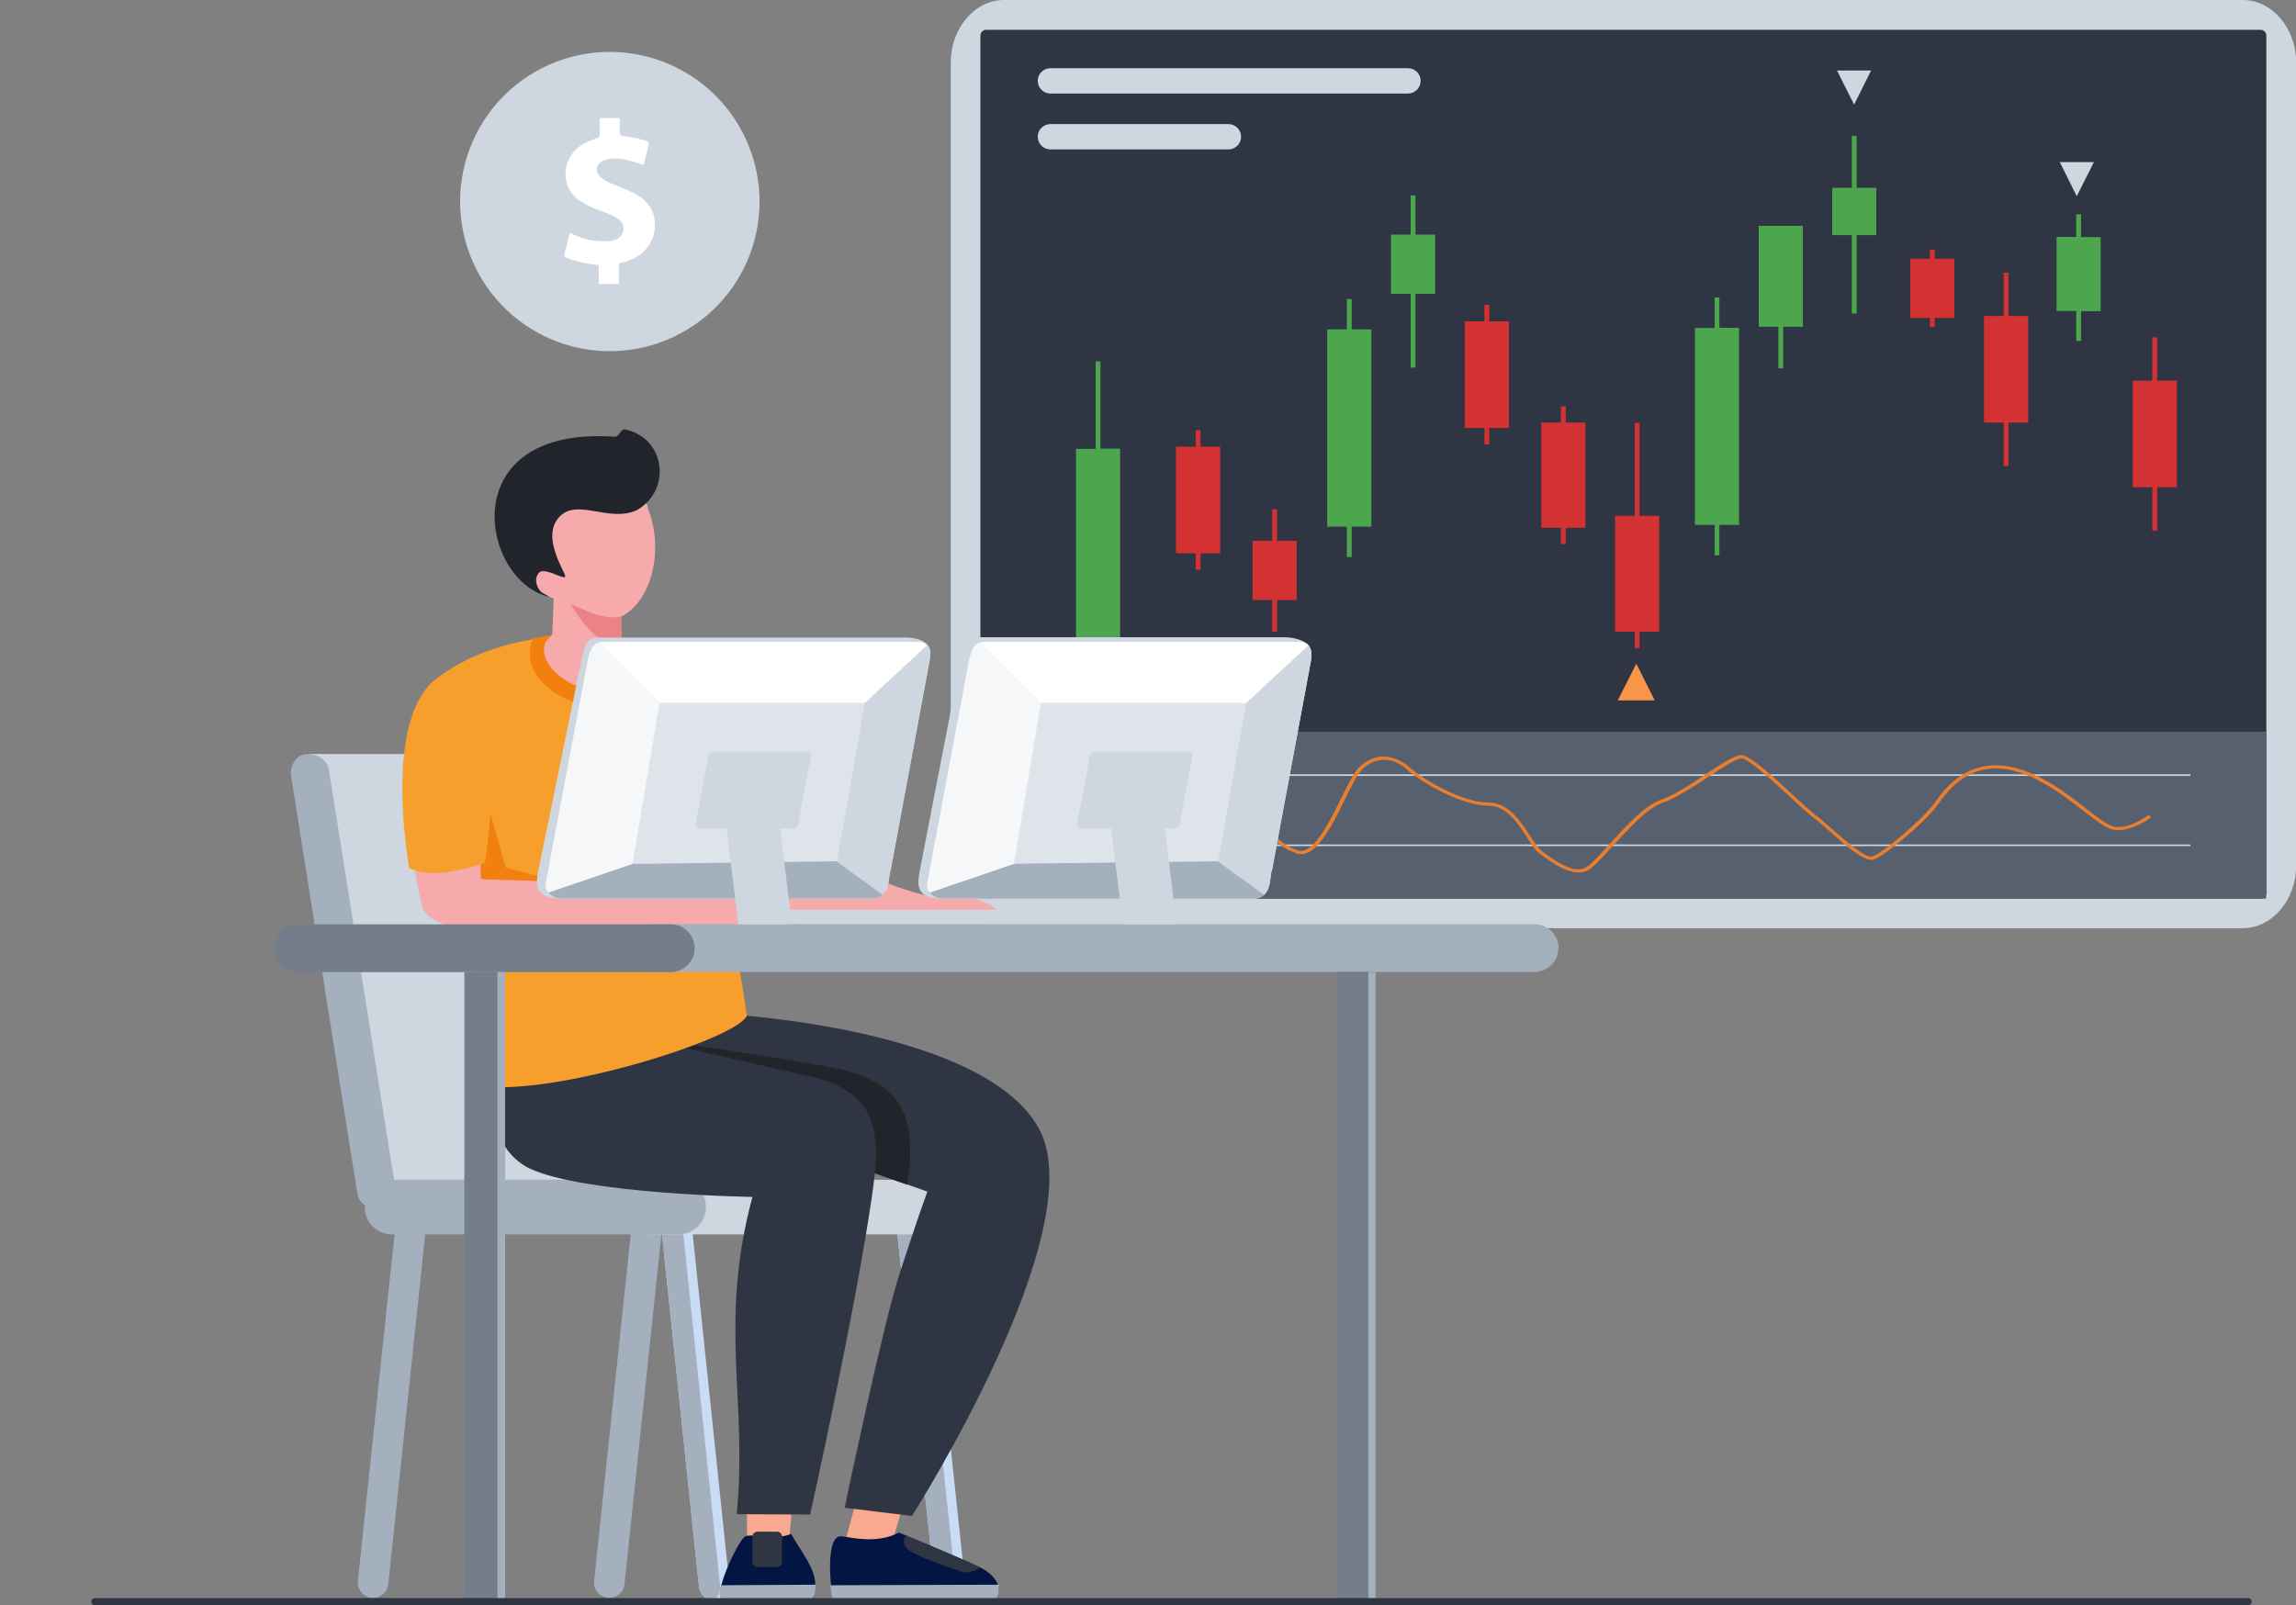 <svg width="429" height="300" viewBox="0 0 429 300" fill="none" xmlns="http://www.w3.org/2000/svg">
<rect x="0" y="0" width="429" height="300" fill="#808080" stroke="none"/>
<g clip-path="url(#clip0_113_1116)">
<path fill-rule="evenodd" clip-rule="evenodd" d="M187.625 0H419.051C424.526 0 429.033 5.272 429.033 11.712V161.762C429.033 168.202 424.526 173.473 419.051 173.473H187.625C182.15 173.473 177.643 168.202 177.643 161.762V11.712C177.643 5.272 182.116 0 187.625 0Z" fill="#CED6E0"/>
<path fill-rule="evenodd" clip-rule="evenodd" d="M184.253 5.572H422.39C422.957 5.572 423.458 6.039 423.458 6.64V166.867C423.458 167.434 422.991 167.935 422.39 167.935H184.253C183.685 167.935 183.185 167.467 183.185 166.867V6.64C183.185 6.039 183.685 5.572 184.253 5.572Z" fill="#2F3542"/>
<path d="M423.425 136.737H183.185V167.935H423.425V136.737Z" fill="#57606F"/>
<path d="M409.269 144.711H198.008V145.012H409.269V144.711Z" fill="#CED6E0"/>
<path d="M409.269 157.824H198.008V158.125H409.269V157.824Z" fill="#CED6E0"/>
<path d="M198.642 158.926C198.675 158.859 207.055 138.739 212.998 142.309C215.502 143.777 217.238 145.579 218.707 147.08C220.476 148.916 221.811 150.284 223.481 150.017C225.15 149.75 227.153 149.483 229.123 149.65C231.126 149.816 233.096 150.384 234.698 151.819C235.833 152.82 236.501 153.787 237.169 154.721C238.304 156.323 239.305 157.758 242.343 158.892C245.248 159.96 248.119 154.154 250.556 149.249C251.858 146.613 253.027 144.244 254.095 143.277C254.162 143.21 254.228 143.177 254.262 143.11C255.731 141.808 257.333 141.308 258.902 141.408C260.438 141.508 261.94 142.176 263.176 143.243C263.242 143.31 263.309 143.343 263.376 143.41C264.778 144.678 267.816 146.68 271.121 148.148C273.492 149.216 276.029 149.983 278.132 149.983C281.805 149.983 284.075 153.42 285.878 156.19C286.712 157.457 287.447 158.592 288.114 159.092L288.215 159.159C290.418 160.794 293.757 163.23 296.094 162.229C297.062 161.795 298.764 159.927 300.734 157.758C303.705 154.488 307.278 150.517 310.316 149.483C312.786 148.649 316.024 146.48 318.896 144.578C321.7 142.709 324.17 141.108 325.339 141.108C326.941 141.108 331.382 145.212 335.021 148.582C336.723 150.15 338.259 151.585 339.194 152.286C340.028 152.92 341.097 153.854 342.232 154.855C345.07 157.357 348.442 160.294 349.677 160.093C350.545 159.96 352.815 158.292 355.152 156.323C357.723 154.154 360.393 151.552 361.395 150.15C362.397 148.749 363.966 146.547 366.403 144.978C368.84 143.377 372.112 142.409 376.418 143.477C381.66 144.778 386.334 148.415 389.873 151.185C392.009 152.853 393.745 154.188 394.847 154.454C397.751 155.122 401.491 152.319 401.491 152.286L401.958 152.753C401.958 152.753 397.952 155.789 394.68 155.022C393.411 154.721 391.642 153.353 389.405 151.618C385.9 148.916 381.293 145.312 376.218 144.044C372.178 143.01 369.107 143.944 366.837 145.445C364.533 146.947 362.997 149.082 362.029 150.45C360.994 151.919 358.29 154.555 355.653 156.757C353.216 158.792 350.845 160.527 349.844 160.694C348.241 160.961 344.702 157.891 341.764 155.289C340.629 154.288 339.561 153.353 338.76 152.753C337.792 152.019 336.256 150.584 334.553 149.016C331.014 145.746 326.674 141.742 325.372 141.742C324.438 141.742 322.067 143.31 319.363 145.078C316.458 147.014 313.153 149.183 310.616 150.05C307.778 151.018 304.273 154.922 301.335 158.125C299.298 160.36 297.562 162.296 296.461 162.763C293.723 163.964 290.184 161.361 287.814 159.626L287.714 159.56C286.913 158.992 286.178 157.825 285.31 156.49C283.607 153.854 281.471 150.584 278.199 150.584C275.962 150.584 273.358 149.783 270.854 148.682C267.482 147.181 264.378 145.145 262.909 143.844C262.842 143.777 262.775 143.744 262.742 143.677C261.607 142.709 260.271 142.075 258.902 142.009C257.534 141.942 256.131 142.376 254.796 143.544C254.729 143.577 254.696 143.644 254.629 143.677C253.661 144.545 252.526 146.88 251.257 149.483C248.72 154.621 245.682 160.761 242.143 159.459C238.905 158.258 237.803 156.723 236.634 155.022C236 154.121 235.332 153.187 234.264 152.219C232.795 150.918 230.992 150.384 229.123 150.25C227.22 150.083 225.317 150.35 223.681 150.617C221.645 150.951 220.176 149.449 218.273 147.481C216.837 146.013 215.134 144.244 212.697 142.809C207.489 139.706 199.41 159.092 199.377 159.126L198.642 158.926Z" fill="#EA7E2F"/>
<path fill-rule="evenodd" clip-rule="evenodd" d="M320.365 55.589H321.266V61.261H324.938V98.098H321.266V103.77H320.365V98.098H316.692V61.295H320.365V55.589ZM333.184 61.061V68.835H332.283V61.061H328.611V42.209H332.283H333.184H336.857V61.061H333.184ZM346.004 25.392H346.906V35.102H350.578V43.944H346.906V58.592H346.004V43.944H342.332V35.102H346.004V25.392ZM251.658 55.889H252.559V61.562H256.232V98.432H252.559V104.104H251.658V98.432H247.985V61.562H251.658V55.889ZM263.576 36.503H264.478V43.844H268.15V54.922H264.478V68.702H263.576V54.922H259.904V43.844H263.576V36.503ZM204.718 67.534H205.62V83.85H209.292V120.687H205.62V123.323H204.718V120.687H201.046V83.884H204.718V67.534ZM384.264 44.278H387.936V40.04H388.838V44.311H392.51V58.158H388.838V63.73H387.936V58.125H384.264V44.278Z" fill="#4BA64E"/>
<path fill-rule="evenodd" clip-rule="evenodd" d="M360.594 46.647H361.495V48.348H365.167V59.426H361.495V61.128H360.594V59.426H356.921V48.348H360.594V46.647ZM374.382 50.951H375.283V59.059H378.956V78.979H375.283V87.087H374.382V78.979H370.709V59.059H374.382V50.951ZM277.364 56.99H278.266V60.06H281.938V79.98H278.266V83.05H277.364V79.98H273.692V60.06H277.364V56.99ZM291.653 75.943H292.555V78.979H296.227V98.632H292.555V101.668H291.653V98.632H287.981V78.979H291.653V75.943ZM305.441 79.046H306.343V96.396H310.015V118.051H306.343V121.121H305.441V118.051H301.769V96.396H305.441V79.046ZM223.414 80.414H224.315V83.484H227.988V103.403H224.315V106.473H223.414V103.403H219.741V83.484H223.414V80.414ZM237.703 95.162H238.604V101.068H242.276V112.145H238.604V118.051H237.703V112.145H234.03V101.068H237.703V95.162ZM398.486 71.138H402.158V63.03H403.06V71.138H406.732V91.058H403.06V99.166H402.158V91.058H398.486V71.138Z" fill="#D43232"/>
<path fill-rule="evenodd" clip-rule="evenodd" d="M196.272 12.746H263.076C264.378 12.746 265.446 13.814 265.446 15.115C265.446 16.416 264.378 17.484 263.076 17.484H196.272C194.97 17.484 193.901 16.416 193.901 15.115C193.868 13.814 194.97 12.746 196.272 12.746Z" fill="#CED6E0"/>
<path fill-rule="evenodd" clip-rule="evenodd" d="M196.272 23.19H229.523C230.825 23.19 231.894 24.258 231.894 25.559C231.894 26.86 230.825 27.928 229.523 27.928H196.272C194.97 27.928 193.901 26.86 193.901 25.559C193.868 24.258 194.97 23.19 196.272 23.19Z" fill="#CED6E0"/>
<path fill-rule="evenodd" clip-rule="evenodd" d="M305.742 124.024L309.18 130.898H302.27L305.742 124.024Z" fill="#F79646"/>
<path fill-rule="evenodd" clip-rule="evenodd" d="M346.438 19.553L343.233 13.18H349.61L346.438 19.553Z" fill="#CED6E0"/>
<path fill-rule="evenodd" clip-rule="evenodd" d="M388.036 36.67L384.865 30.297H391.241L388.036 36.67Z" fill="#CED6E0"/>
<path fill-rule="evenodd" clip-rule="evenodd" d="M238.571 121.655L242.043 128.562H235.132L238.571 121.655Z" fill="#F79646"/>
<path fill-rule="evenodd" clip-rule="evenodd" d="M173.202 228.795L167.527 229.396L174.605 296.029C174.772 297.598 176.174 298.732 177.743 298.565C179.312 298.398 180.447 296.997 180.28 295.429L173.202 228.795Z" fill="#C9DBF5"/>
<path fill-rule="evenodd" clip-rule="evenodd" d="M167.594 229.663L174.605 295.996C174.738 297.397 175.907 298.465 177.275 298.532C178.143 297.965 178.678 296.93 178.544 295.829L171.5 229.196L167.594 229.663Z" fill="#A4B0BE"/>
<path fill-rule="evenodd" clip-rule="evenodd" d="M73.915 228.795L79.59 229.396L72.546 296.063C72.379 297.631 70.977 298.765 69.408 298.599C67.839 298.432 66.704 297.03 66.871 295.462L73.915 228.795Z" fill="#A4B0BE"/>
<path fill-rule="evenodd" clip-rule="evenodd" d="M129.234 228.795L123.559 229.396L130.603 296.53C130.77 298.098 132.172 299.233 133.741 299.066C135.31 298.899 136.445 297.498 136.278 295.929L129.234 228.795Z" fill="#C9DBF5"/>
<path fill-rule="evenodd" clip-rule="evenodd" d="M123.592 229.696L130.603 296.53C130.736 297.965 131.905 299.032 133.274 299.099C134.142 298.532 134.676 297.497 134.542 296.396L127.531 229.263L123.592 229.696Z" fill="#A4B0BE"/>
<path fill-rule="evenodd" clip-rule="evenodd" d="M118.05 228.795L123.726 229.396L116.681 296.063C116.514 297.631 115.112 298.765 113.543 298.599C111.974 298.432 110.839 297.03 111.006 295.462L118.05 228.795Z" fill="#A4B0BE"/>
<path fill-rule="evenodd" clip-rule="evenodd" d="M121.656 220.487H174.037C176.841 220.487 179.145 222.789 179.145 225.592C179.145 228.395 176.841 230.697 174.037 230.697H121.656C118.851 230.697 116.548 228.395 116.548 225.592C116.548 222.789 118.851 220.487 121.656 220.487Z" fill="#CED6E0"/>
<path fill-rule="evenodd" clip-rule="evenodd" d="M105.831 140.908H57.923L69.975 220.654L117.883 220.687C118.084 220.687 118.25 220.687 118.451 220.654C120.42 220.654 121.756 218.485 121.422 216.55L109.938 143.877C109.637 141.942 107.801 140.908 105.831 140.908Z" fill="#CED6E0"/>
<path fill-rule="evenodd" clip-rule="evenodd" d="M61.462 143.911L73.848 221.922C74.148 223.857 72.847 226.026 70.877 226.026C68.907 226.026 67.071 224.992 66.77 223.056L54.385 145.045C54.084 143.11 55.386 140.941 57.356 140.941C59.359 140.908 61.162 141.942 61.462 143.911Z" fill="#A4B0BE"/>
<path fill-rule="evenodd" clip-rule="evenodd" d="M73.247 220.487H126.797C129.601 220.487 131.905 222.789 131.905 225.592C131.905 228.395 129.601 230.697 126.797 230.697H73.247C70.443 230.697 68.139 228.395 68.139 225.592C68.139 222.789 70.443 220.487 73.247 220.487Z" fill="#A4B0BE"/>
<path fill-rule="evenodd" clip-rule="evenodd" d="M125.495 139.206C128.166 145.045 131.438 161.895 143.456 170.037C156.543 178.879 187.525 175.042 186.59 170.37C186.49 169.836 182.884 167.801 180.981 167.634C179.379 167.501 175.206 167.935 173.637 167.534C166.225 165.599 157.478 162.663 145.393 152.586C141.62 149.449 136.779 130.564 126.029 125.025C124.794 124.224 121.789 133.6 125.495 139.206Z" fill="#F7AAAC"/>
<path fill-rule="evenodd" clip-rule="evenodd" d="M133.407 154.454C137.147 153.72 141.286 150.417 143.89 147.781C139.517 136.703 133.441 124.458 123.459 121.021L122.056 129.229L124.06 141.775L133.407 154.454Z" fill="#F79F2D"/>
<path fill-rule="evenodd" clip-rule="evenodd" d="M165.924 290.858L168.729 281.281L160.416 279.046L157.678 288.889L165.924 290.858Z" fill="#F8A98E"/>
<path fill-rule="evenodd" clip-rule="evenodd" d="M116.314 193.16L135.477 189.523C135.477 189.523 183.986 192.025 194.168 211.011C204.351 229.997 170.398 283.317 170.398 283.317L157.845 281.782C157.845 281.782 164.823 248.015 168.128 237.905C171.4 227.794 173.269 222.689 173.269 222.689L118.718 203.47L116.314 193.16Z" fill="#2F3542"/>
<path fill-rule="evenodd" clip-rule="evenodd" d="M157.678 282.349C158.179 279.88 159.147 275.409 160.282 270.137C159.214 275.309 158.279 279.613 157.678 282.349ZM116.314 193.16L123.525 194.828C129.067 194.928 152.47 198.866 156.51 199.733C170.131 202.669 171.066 210.711 169.53 221.421L118.684 203.504L116.314 193.16Z" fill="#21242A"/>
<path fill-rule="evenodd" clip-rule="evenodd" d="M147.396 288.155L148.23 279.479L139.517 279.713L139.617 289.623L147.396 288.155Z" fill="#F8A98E"/>
<path fill-rule="evenodd" clip-rule="evenodd" d="M147.83 286.687C150.3 291.091 154.307 295.329 151.168 299.066H135.244C135.21 298.999 135.177 298.932 135.177 298.832C135.01 298.332 134.275 298.098 134.776 296.23C135.711 292.726 138.415 287.354 139.35 287.087C141.186 286.553 143.824 288.088 147.83 286.687Z" fill="#031542"/>
<path fill-rule="evenodd" clip-rule="evenodd" d="M152.37 296.163C152.403 297.331 152.27 298.365 151.168 299.099H135.243C134.409 298.632 134.209 298.298 134.776 296.263L152.37 296.163Z" fill="#A4B0BE"/>
<path fill-rule="evenodd" clip-rule="evenodd" d="M141.52 286.253H145.192C145.693 286.253 146.127 286.653 146.127 287.187V291.925C146.127 292.426 145.727 292.86 145.192 292.86H141.52C141.019 292.86 140.585 292.459 140.585 291.925V287.187C140.585 286.687 141.019 286.253 141.52 286.253Z" fill="#2F3542"/>
<path fill-rule="evenodd" clip-rule="evenodd" d="M90.808 194.728C90.808 194.728 88.805 213.514 98.92 218.352C109.036 223.19 140.585 223.69 140.585 223.69C134.209 247.548 139.751 261.695 137.647 282.983L151.369 283.05C151.369 283.05 159.815 245.078 162.92 223.557C164.489 212.713 164.823 204.071 151.068 201.101C146.428 200.1 116.314 193.126 116.314 193.126L90.808 194.728Z" fill="#2F3542"/>
<path fill-rule="evenodd" clip-rule="evenodd" d="M80.258 128.028C75.751 146.346 91.275 166.466 89.973 202.97C103.461 204.838 137.313 194.361 139.55 189.857C137.681 176.243 135.077 166.6 134.776 159.159C134.375 148.415 133.674 130.13 127.431 123.49C121.489 117.15 93.579 115.682 80.258 128.028Z" fill="#F79F2D"/>
<path d="M118.017 119.486C113.309 118.485 107.3 117.518 99.488 119.353C96.617 127.427 107.033 132.933 113.977 131.965C121.222 130.931 122.09 122.356 118.017 119.486Z" fill="#F1800E"/>
<path fill-rule="evenodd" clip-rule="evenodd" d="M121.155 169.036L94.513 162.162L90.574 148.315L86.768 147.848C86.768 147.848 82.161 158.458 82.261 159.092C82.361 159.726 86.802 168.936 86.534 169.002C86.301 169.069 103.962 171.738 105.364 171.805C106.799 171.905 121.155 169.036 121.155 169.036Z" fill="#F1800E"/>
<path fill-rule="evenodd" clip-rule="evenodd" d="M116.047 115.249L116.114 119.987L116.815 120.587C119.486 123.49 116.514 129.396 113.476 129.196C105.698 129.53 99.788 123.123 102.159 119.686L103.194 118.552L103.461 111.845C103.06 111.812 100.156 110.143 99.288 109.877C98.42 109.61 97.151 107.908 97.084 106.173C97.017 104.404 99.722 105.005 99.722 105.005C96.45 100.467 92.744 96.73 97.618 92.693C102.493 88.655 113.677 86.353 113.677 86.353L120.387 84.084C119.519 86.386 119.786 91.358 121.455 96.196C123.826 103.036 121.789 112.379 116.047 115.249Z" fill="#F7AAAC"/>
<path fill-rule="evenodd" clip-rule="evenodd" d="M106.566 112.813C106.566 112.813 110.305 119.353 113.443 119.953C116.548 120.554 114.979 120.12 116.114 119.987L116.047 115.249C113.877 115.582 111.807 115.382 106.566 112.813Z" fill="#EA8287"/>
<path fill-rule="evenodd" clip-rule="evenodd" d="M194.369 170.037H142.288C141.553 170.037 140.919 170.637 140.919 171.405C140.919 172.139 141.52 172.773 142.288 172.773H195.737V171.405C195.737 170.637 195.103 170.037 194.369 170.037Z" fill="#CED6E0"/>
<path fill-rule="evenodd" clip-rule="evenodd" d="M84.565 126.426C71.544 132.232 76.586 159.526 78.889 169.469C81.159 178.745 134.676 174.141 142.655 173.807C142.087 172.105 141.052 168.268 137.247 167.267C134.676 166.6 123.458 167.568 120.087 166.934C104.195 163.797 89.906 164.765 89.84 164.164C89.339 152.219 94.547 136.003 88.003 128.128C87.469 127.394 85.533 125.993 84.565 126.426Z" fill="#F7AAAC"/>
<path fill-rule="evenodd" clip-rule="evenodd" d="M169.163 119.152H111.74C109.504 119.152 109.136 121.054 108.669 123.257L100.556 162.83C100.256 164.698 99.455 167.901 104.429 167.901L163.254 167.935L173.803 122.489C174.171 120.621 172.535 119.152 169.163 119.152Z" fill="#CED6E0"/>
<path fill-rule="evenodd" clip-rule="evenodd" d="M171.6 119.953H112.775C110.538 119.953 110.138 121.822 109.704 124.057L102.393 162.83L101.992 165.132C101.725 166.667 103.261 167.935 104.796 167.935H163.154C164.689 167.935 165.724 166.667 165.958 165.132L166.292 162.83H166.359L173.67 123.49C174.037 121.555 173.503 119.953 171.6 119.953Z" fill="#DFE4EA"/>
<path fill-rule="evenodd" clip-rule="evenodd" d="M102.459 166.8C102.993 167.467 103.895 167.935 104.796 167.935H163.154C163.855 167.935 164.489 167.668 164.956 167.201L156.41 160.961L118.184 161.461L102.459 166.8Z" fill="#A4B0BE"/>
<path fill-rule="evenodd" clip-rule="evenodd" d="M164.956 167.234C165.491 166.7 165.858 165.966 165.991 165.132L166.325 162.83H166.392L173.703 123.49C173.937 122.155 173.77 120.954 172.935 120.354L161.584 131.398L156.376 161.028L164.956 167.234Z" fill="#CED6E0"/>
<path fill-rule="evenodd" clip-rule="evenodd" d="M111.941 120.053C110.438 120.487 110.071 122.156 109.704 124.024L102.393 162.83L101.992 165.132C101.892 165.766 102.092 166.333 102.459 166.8L118.184 161.428L123.225 131.365L111.941 120.053Z" fill="#F5F7F9"/>
<path fill-rule="evenodd" clip-rule="evenodd" d="M171.6 119.953H112.775C112.475 119.953 112.174 119.987 111.941 120.053L123.258 131.365H161.584L173.203 120.587C172.869 120.187 172.335 119.953 171.6 119.953Z" fill="white"/>
<path fill-rule="evenodd" clip-rule="evenodd" d="M286.712 172.739H120.12V181.648H286.712C289.149 181.648 291.186 179.646 291.186 177.177C291.186 174.741 289.149 172.739 286.712 172.739Z" fill="#A4B0BE"/>
<path fill-rule="evenodd" clip-rule="evenodd" d="M286.712 172.739H121.389V177.211H291.186C291.186 174.741 289.149 172.739 286.712 172.739Z" fill="#A4B0BE"/>
<path fill-rule="evenodd" clip-rule="evenodd" d="M125.328 172.739H55.653C53.216 172.739 51.18 174.741 51.18 177.211C51.18 179.646 53.183 181.682 55.653 181.682H125.328C127.765 181.682 129.802 179.68 129.802 177.211C129.802 174.741 127.765 172.739 125.328 172.739Z" fill="#747D8C"/>
<path d="M257.033 181.648H249.788V299.066H257.033V181.648Z" fill="#747D8C"/>
<path d="M257.033 181.648H255.664V299.066H257.033V181.648Z" fill="#A4B0BE"/>
<path d="M94.38 181.648H86.768V299.066H94.38V181.648Z" fill="#747D8C"/>
<path d="M94.38 181.648H92.945V299.066H94.38V181.648Z" fill="#A4B0BE"/>
<path fill-rule="evenodd" clip-rule="evenodd" d="M118.952 95.362C113.61 97.764 107.5 92.759 104.229 96.93C102.626 98.999 102.893 101.869 104.963 106.206C105.564 107.508 106.365 108.442 104.095 107.474C103.06 107.04 101.358 106.44 100.823 106.94C99.588 108.008 100.323 110.144 101.358 110.811C101.825 111.111 102.693 111.545 102.693 111.545C89.84 108.809 84.364 79.546 114.812 81.615C115.747 81.682 115.913 80.047 116.882 80.28C124.427 81.949 125.495 91.692 118.952 95.362Z" fill="#21242A"/>
<path fill-rule="evenodd" clip-rule="evenodd" d="M167.961 286.42C167.961 286.42 179.446 291.124 183.251 292.993C186.223 294.461 187.892 297.498 185.455 299.066H155.742C155.709 298.999 155.675 298.932 155.675 298.832C155.241 297.364 154.073 286.887 157.178 287.12C159.114 287.287 163.688 288.622 167.961 286.42Z" fill="#031542"/>
<path fill-rule="evenodd" clip-rule="evenodd" d="M186.657 296.163L186.623 297.364C186.59 298.298 186.256 298.599 185.455 299.099H155.609C155.575 299.032 155.542 298.966 155.542 298.866C155.442 298.565 155.241 297.097 155.141 296.263L186.657 296.163Z" fill="#A4B0BE"/>
<path fill-rule="evenodd" clip-rule="evenodd" d="M169.23 286.954C173.369 288.655 180.28 291.592 183.118 292.926C181.616 294.061 180.213 293.861 180.213 293.861C180.213 293.861 172.134 291.358 169.864 289.723C168.529 288.755 168.796 287.688 169.23 286.954Z" fill="#2F3542"/>
<path fill-rule="evenodd" clip-rule="evenodd" d="M90.24 126.593C90.24 126.593 92.477 132.399 92.243 142.276C91.976 152.152 90.641 161.228 90.641 161.228C90.641 161.228 89.606 161.795 84.565 162.83C79.557 163.864 76.452 162.262 76.452 162.262C74.95 153.187 72.646 129.963 83.797 125.559C86.234 124.625 90.24 126.593 90.24 126.593Z" fill="#F79F2D"/>
<path fill-rule="evenodd" clip-rule="evenodd" d="M144.358 143.343H134.342L137.948 172.739H147.963L144.358 143.343Z" fill="#CED6E0"/>
<path fill-rule="evenodd" clip-rule="evenodd" d="M150.868 140.44H133.24C132.573 140.44 132.439 141.008 132.306 141.675L130.102 153.287L129.969 153.987C129.902 154.454 130.336 154.821 130.803 154.821H148.297C148.764 154.821 149.065 154.421 149.132 153.987L149.232 153.287H149.265L151.469 141.475C151.602 140.941 151.435 140.44 150.868 140.44Z" fill="#CED6E0"/>
<path fill-rule="evenodd" clip-rule="evenodd" d="M240.006 119.086H182.584C180.347 119.086 179.946 120.954 179.512 123.19L171.834 162.83C171.533 164.698 170.732 167.901 175.706 167.901L234.531 167.935L244.814 121.822C245.148 119.92 241.909 119.086 240.006 119.086Z" fill="#CED6E0"/>
<path fill-rule="evenodd" clip-rule="evenodd" d="M242.844 119.953H184.019C181.782 119.953 181.382 121.822 180.948 124.057L173.67 162.83L173.269 165.132C173.002 166.667 174.538 167.935 176.074 167.935H234.431C235.967 167.935 237.002 166.667 237.235 165.132L237.569 162.83H237.636L244.947 123.49C245.315 121.555 244.78 119.953 242.844 119.953Z" fill="#DFE4EA"/>
<path fill-rule="evenodd" clip-rule="evenodd" d="M173.703 166.8C174.237 167.467 175.139 167.935 176.04 167.935H234.398C235.099 167.935 235.733 167.668 236.2 167.201L227.654 160.961L189.461 161.428L173.703 166.8Z" fill="#A4B0BE"/>
<path fill-rule="evenodd" clip-rule="evenodd" d="M236.2 167.234C236.735 166.7 237.102 165.966 237.235 165.132L237.569 162.83H237.636L244.947 123.49C245.181 122.155 245.014 120.954 244.179 120.354L232.828 131.398L227.62 161.028L236.2 167.234Z" fill="#CED6E0"/>
<path fill-rule="evenodd" clip-rule="evenodd" d="M183.185 120.053C181.682 120.487 181.315 122.156 180.948 124.024L173.67 162.83L173.269 165.132C173.169 165.766 173.369 166.333 173.737 166.8L189.461 161.428L194.502 131.365L183.185 120.053Z" fill="#F5F7F9"/>
<path fill-rule="evenodd" clip-rule="evenodd" d="M242.844 119.953H184.019C183.719 119.953 183.418 119.987 183.185 120.053L194.502 131.365H232.862L244.48 120.587C244.113 120.187 243.579 119.953 242.844 119.953Z" fill="white"/>
<path fill-rule="evenodd" clip-rule="evenodd" d="M222.145 140.44H204.518C203.85 140.44 203.717 141.008 203.583 141.675L201.38 153.287L201.246 153.987C201.179 154.454 201.613 154.821 202.081 154.821H219.575C220.042 154.821 220.342 154.421 220.409 153.987L220.509 153.287H220.543L222.746 141.475C222.88 140.941 222.713 140.44 222.145 140.44Z" fill="#CED6E0"/>
<path fill-rule="evenodd" clip-rule="evenodd" d="M216.236 143.343H206.187L209.826 172.739H219.842L216.236 143.343Z" fill="#CED6E0"/>
<path fill-rule="evenodd" clip-rule="evenodd" d="M17.727 298.665H420.053C420.42 298.665 420.72 298.966 420.72 299.333C420.72 299.7 420.42 300 420.053 300H17.727C17.36 300 17.06 299.7 17.06 299.333C17.06 298.966 17.36 298.665 17.727 298.665Z" fill="#2F3542"/>
<path d="M123.826 11.511C138.282 16.984 145.56 33.1 140.118 47.547C134.643 61.995 118.518 69.269 104.062 63.831C89.606 58.358 82.328 42.242 87.77 27.794C93.212 13.347 109.37 6.039 123.826 11.511Z" fill="#CED6E0"/>
<path d="M105.731 31.431C105.664 31.932 105.631 32.532 105.664 33.1L105.631 33.166C105.731 33.3 105.864 34.234 105.965 34.501C106.098 34.935 106.399 35.335 106.499 35.669C106.566 35.736 107 36.336 107.133 36.47C107.4 36.77 107.567 36.87 107.868 37.17C108.168 37.371 108.435 37.604 108.802 37.804C109.771 38.438 110.839 38.906 111.941 39.306C113.376 39.806 115.313 40.507 116.047 41.441C117.082 42.776 116.347 44.711 114.211 45.012C113.009 45.178 111.139 45.078 109.871 44.778C109.47 44.678 109.069 44.544 108.669 44.444C108.302 44.278 106.966 43.81 106.799 43.644L106.465 43.544C106.432 43.71 106.432 43.844 106.332 43.944C106.365 44.144 106.232 44.678 106.132 44.845C106.098 45.012 105.698 46.813 105.531 47.014C105.531 47.181 105.464 47.648 105.464 47.915C105.564 47.981 105.464 47.915 105.564 47.981L105.731 48.148C105.898 48.148 106.532 48.382 106.666 48.482L108.802 49.082L109.804 49.283L111.306 49.483C111.44 49.45 111.44 49.45 111.607 49.483L111.707 49.516C111.807 49.55 111.774 49.55 111.807 49.583L111.874 49.75C111.907 50.017 111.807 52.553 111.907 53.086H115.613C115.68 51.952 115.646 50.651 115.646 49.516C115.646 49.116 115.713 49.216 116.114 49.116C117.149 48.882 117.616 48.582 118.217 48.415C118.317 48.315 119.018 47.981 119.252 47.815C119.419 47.714 119.586 47.614 119.753 47.481C119.92 47.347 120.02 47.214 120.187 47.147C120.287 46.98 120.988 46.313 121.556 45.345C122.323 43.977 122.123 43.443 122.357 42.943V41.408C122.257 41.175 122.29 40.774 122.223 40.507C121.889 38.806 120.554 37.371 119.152 36.47C116.681 34.935 111.774 34.034 111.507 31.932C111.34 30.731 112.408 30.03 113.376 29.797C114.511 29.529 115.98 29.63 117.115 29.863C117.917 30.03 120.12 30.831 120.187 30.831C120.354 30.597 120.32 30.364 120.454 30.163C120.454 29.93 120.554 29.529 120.654 29.329C120.754 28.796 121.288 27.027 121.222 26.593C120.821 26.293 120.587 26.36 120.354 26.16L120.32 26.193C120.087 26.126 119.252 25.959 119.085 25.826C118.851 25.859 117.917 25.626 117.583 25.559C117.249 25.492 116.181 25.459 116.014 25.359C115.613 25.125 115.88 22.956 115.78 22.055H112.074C112.007 22.723 112.174 25.259 111.941 25.626C111.674 26.093 106.799 26.393 105.731 31.431Z" fill="white"/>
</g>
<defs>
<clipPath id="clip0_113_1116">
<rect width="429" height="300" fill="white"/>
</clipPath>
</defs>
</svg>
